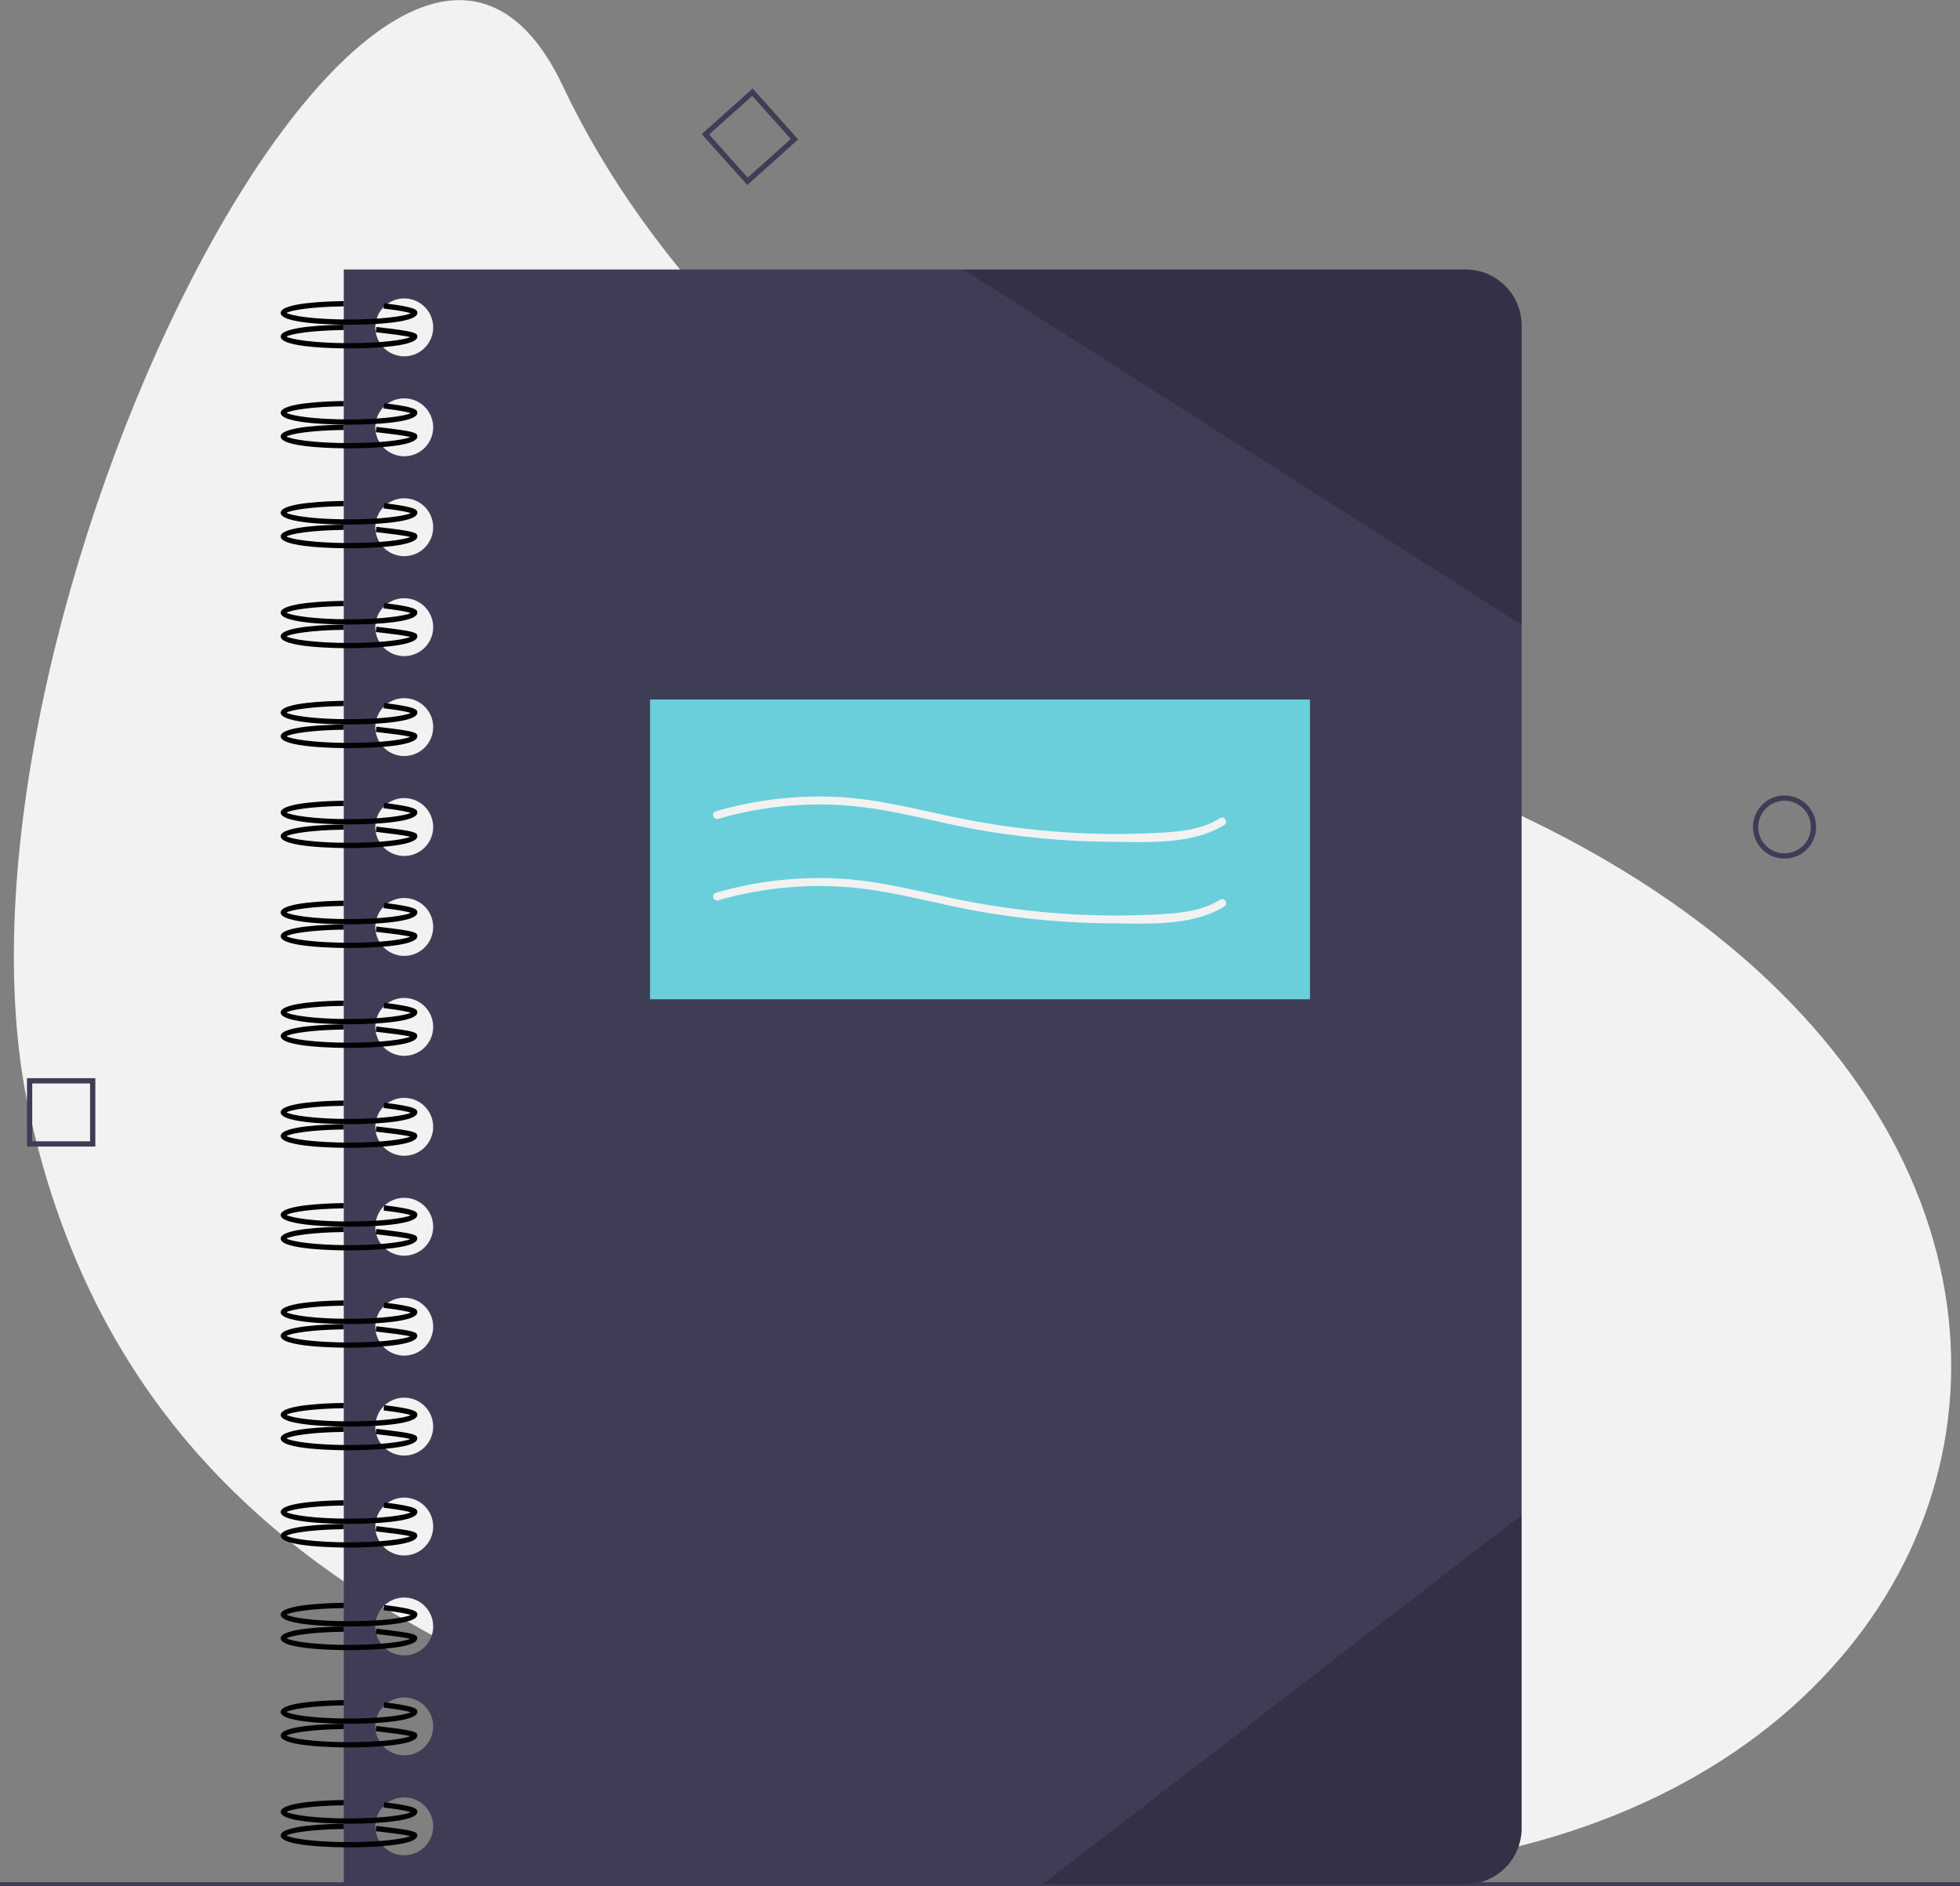 <svg xmlns="http://www.w3.org/2000/svg" viewBox="0 0 745.51 717.23"><rect x="0" y="0" width="745.51" height="717.23" fill="#808080" stroke="none"/><defs><style>.cls-1{fill:#f2f2f2;}.cls-2{fill:#3f3d56;}.cls-3{fill:#6acfdb;}.cls-4{opacity:0.2;isolation:isolate;}</style></defs><title>Asset 1</title><g id="Layer_2" data-name="Layer 2"><g id="e547938f-82f5-44e4-b157-d028021b2880"><path class="cls-1" d="M358.05,692c-149.6-42.25-307.22-87.57-347-269.64s136.5-530.21,203-389.71c67.05,141.6,239,223.7,347,269.64C889.48,442,741,800.09,358.05,692Z"/><path class="cls-2" d="M557.49,102.49H130.76v614H557.49a21.28,21.28,0,0,0,21.27-21.26h0V123.76a21.27,21.27,0,0,0-21.27-21.27Zm-403.73,603a11,11,0,1,1,11-11,11,11,0,0,1-11,11Zm0-38a11,11,0,1,1,11-11,11,11,0,0,1-11,11Zm0-38a11,11,0,1,1,11-11,11,11,0,0,1-11,11Zm0-38a11,11,0,1,1,11-11,11,11,0,0,1-11,11Zm0-38a11,11,0,1,1,11-11,11,11,0,0,1-11,11Zm0-38a11,11,0,1,1,11-11,11,11,0,0,1-11,11Zm0-38a11,11,0,1,1,11-11,11,11,0,0,1-11,11Zm0-38a11,11,0,1,1,11-11,11,11,0,0,1-11,11Zm0-38a11,11,0,1,1,11-11,11,11,0,0,1-11,11Zm0-38a11,11,0,1,1,11-11,11,11,0,0,1-11,11Zm0-38a11,11,0,1,1,11-11,11,11,0,0,1-11,11Zm0-38a11,11,0,1,1,11-11,11,11,0,0,1-11,11Zm0-38a11,11,0,1,1,11-11,11,11,0,0,1-11,11Zm0-38a11,11,0,1,1,11-11,11,11,0,0,1-11,11Zm0-38a11,11,0,1,1,11-11,11,11,0,0,1-11,11Zm0-38a11,11,0,1,1,11-11,11,11,0,0,1-11,11Z"/><path d="M132.76,503.49c-4.34,0-26-.22-26-4.5,0-3.92,18.36-4.43,24-4.49l0,2c-12.18.14-20.06,1.46-21.79,2.49,1.84,1.1,10.62,2.5,23.78,2.5,12.62,0,21.21-1.29,23.51-2.36-1.05-.37-3.7-1-10.36-1.8l.24-2c11.7,1.41,12.61,2.4,12.61,3.65C158.76,503.27,137.1,503.49,132.76,503.49Z"/><path d="M132.76,512.49c-4.34,0-26-.22-26-4.5,0-3.92,18.36-4.43,24-4.49l0,2c-12.18.14-20.06,1.46-21.79,2.49,1.84,1.1,10.62,2.5,23.78,2.5,12.3,0,20.78-1.23,23.33-2.28-2.28-.61-7.88-1.26-11.13-1.64l-2.05-.24.24-2,2,.24c12.23,1.43,13.57,1.95,13.57,3.41C158.76,512.27,137.1,512.49,132.76,512.49Z"/><path d="M132.76,466.49c-4.34,0-26-.22-26-4.5,0-3.92,18.36-4.43,24-4.49l0,2c-12.18.14-20.06,1.46-21.79,2.49,1.84,1.1,10.62,2.5,23.78,2.5,12.62,0,21.21-1.29,23.51-2.36-1.05-.37-3.7-1-10.36-1.8l.24-2c11.7,1.41,12.61,2.4,12.61,3.65C158.76,466.27,137.1,466.49,132.76,466.49Z"/><path d="M132.76,475.49c-4.34,0-26-.22-26-4.5,0-3.92,18.36-4.43,24-4.49l0,2c-12.18.14-20.06,1.46-21.79,2.49,1.84,1.1,10.62,2.5,23.78,2.5,12.3,0,20.78-1.23,23.33-2.28-2.28-.61-7.88-1.26-11.13-1.64l-2.05-.24.24-2,2,.24c12.23,1.43,13.57,1.95,13.57,3.41C158.76,475.27,137.1,475.49,132.76,475.49Z"/><path d="M132.76,427.49c-4.34,0-26-.22-26-4.5,0-3.92,18.36-4.43,24-4.49l0,2c-12.18.14-20.06,1.46-21.79,2.49,1.84,1.1,10.62,2.5,23.78,2.5,12.62,0,21.21-1.29,23.51-2.36-1.05-.37-3.7-1-10.36-1.8l.24-2c11.7,1.41,12.61,2.4,12.61,3.65C158.76,427.27,137.1,427.49,132.76,427.49Z"/><path d="M132.76,436.49c-4.34,0-26-.22-26-4.5,0-3.92,18.36-4.43,24-4.49l0,2c-12.18.14-20.06,1.46-21.79,2.49,1.84,1.1,10.62,2.5,23.78,2.5,12.3,0,20.78-1.23,23.33-2.28-2.28-.61-7.88-1.26-11.13-1.64l-2.05-.24.24-2,2,.24c12.23,1.43,13.57,1.95,13.57,3.41C158.76,436.27,137.1,436.49,132.76,436.49Z"/><path d="M132.76,389.49c-4.34,0-26-.22-26-4.5,0-3.92,18.36-4.43,24-4.49l0,2c-12.18.14-20.06,1.46-21.79,2.49,1.84,1.1,10.62,2.5,23.78,2.5,12.62,0,21.21-1.29,23.51-2.36-1.05-.37-3.7-1-10.36-1.8l.24-2c11.7,1.41,12.61,2.4,12.61,3.65C158.76,389.27,137.1,389.49,132.76,389.49Z"/><path d="M132.76,398.49c-4.34,0-26-.22-26-4.5,0-3.92,18.36-4.43,24-4.49l0,2c-12.18.14-20.06,1.46-21.79,2.49,1.84,1.1,10.62,2.5,23.78,2.5,12.3,0,20.78-1.23,23.33-2.28-2.28-.61-7.88-1.26-11.13-1.64l-2.05-.24.24-2,2,.24c12.23,1.43,13.57,1.95,13.57,3.41C158.76,398.27,137.1,398.49,132.76,398.49Z"/><path d="M132.76,351.49c-4.34,0-26-.22-26-4.5,0-3.92,18.36-4.43,24-4.49l0,2c-12.18.14-20.06,1.46-21.79,2.49,1.84,1.1,10.62,2.5,23.78,2.5,12.62,0,21.21-1.29,23.51-2.36-1.05-.37-3.7-1-10.36-1.8l.24-2c11.7,1.41,12.61,2.4,12.61,3.65C158.76,351.27,137.1,351.49,132.76,351.49Z"/><path d="M132.76,360.49c-4.34,0-26-.22-26-4.5,0-3.92,18.36-4.43,24-4.49l0,2c-12.18.14-20.06,1.46-21.79,2.49,1.84,1.1,10.62,2.5,23.78,2.5,12.31,0,20.79-1.23,23.33-2.28-2.28-.61-7.89-1.26-11.14-1.64l-2-.24.24-2,2,.24c12.24,1.43,13.58,1.95,13.58,3.41C158.76,360.27,137.1,360.49,132.76,360.49Z"/><path d="M132.76,313.49c-4.34,0-26-.22-26-4.5,0-3.92,18.36-4.43,24-4.49l0,2c-12.18.14-20.06,1.46-21.79,2.49,1.84,1.1,10.62,2.5,23.78,2.5,12.62,0,21.21-1.29,23.51-2.36-1.05-.37-3.7-1-10.36-1.8l.24-2c11.7,1.41,12.61,2.4,12.61,3.65C158.76,313.27,137.1,313.49,132.76,313.49Z"/><path d="M132.76,322.49c-4.34,0-26-.22-26-4.5,0-3.92,18.36-4.43,24-4.49l0,2c-12.18.14-20.06,1.46-21.79,2.49,1.84,1.1,10.62,2.5,23.78,2.5,12.31,0,20.79-1.23,23.33-2.28-2.28-.61-7.89-1.26-11.14-1.64l-2-.24.24-2,2,.24c12.24,1.43,13.58,1.95,13.58,3.41C158.76,322.27,137.1,322.49,132.76,322.49Z"/><path d="M132.76,275.49c-4.34,0-26-.22-26-4.5,0-3.92,18.36-4.43,24-4.49l0,2c-12.18.14-20.06,1.46-21.79,2.49,1.84,1.1,10.62,2.5,23.78,2.5,12.62,0,21.21-1.29,23.51-2.36-1.05-.37-3.7-1-10.36-1.8l.24-2c11.7,1.41,12.61,2.4,12.61,3.65C158.76,275.27,137.1,275.49,132.76,275.49Z"/><path d="M132.76,284.49c-4.34,0-26-.22-26-4.5,0-3.92,18.36-4.43,24-4.49l0,2c-12.18.14-20.06,1.46-21.79,2.49,1.84,1.1,10.62,2.5,23.78,2.5,12.31,0,20.79-1.23,23.33-2.28-2.28-.61-7.89-1.26-11.14-1.64l-2-.24.24-2,2,.24c12.24,1.43,13.58,1.95,13.58,3.41C158.76,284.27,137.1,284.49,132.76,284.49Z"/><path d="M132.76,237.49c-4.34,0-26-.22-26-4.5,0-3.92,18.36-4.43,24-4.49l0,2c-12.18.14-20.06,1.46-21.79,2.49,1.84,1.1,10.62,2.5,23.78,2.5,12.62,0,21.21-1.29,23.51-2.36-1.05-.37-3.7-1-10.36-1.8l.24-2c11.7,1.41,12.61,2.4,12.61,3.65C158.76,237.27,137.1,237.49,132.76,237.49Z"/><path d="M132.76,246.49c-4.34,0-26-.22-26-4.5,0-3.92,18.36-4.43,24-4.49l0,2c-12.18.14-20.06,1.46-21.79,2.49,1.84,1.1,10.62,2.5,23.78,2.5,12.31,0,20.79-1.23,23.33-2.28-2.28-.61-7.89-1.26-11.14-1.64l-2-.24.24-2,2,.24c12.24,1.43,13.58,1.95,13.58,3.41C158.76,246.27,137.1,246.49,132.76,246.49Z"/><path d="M132.76,199.49c-4.34,0-26-.22-26-4.5,0-3.92,18.36-4.43,24-4.49l0,2c-12.18.14-20.06,1.46-21.79,2.49,1.84,1.1,10.62,2.5,23.78,2.5,12.62,0,21.21-1.29,23.51-2.36-1.05-.37-3.7-1-10.36-1.8l.24-2c11.7,1.41,12.61,2.4,12.61,3.65C158.76,199.27,137.1,199.49,132.76,199.49Z"/><path d="M132.76,208.49c-4.34,0-26-.22-26-4.5,0-3.92,18.36-4.43,24-4.49l0,2c-12.18.14-20.06,1.46-21.79,2.49,1.84,1.1,10.62,2.5,23.78,2.5,12.31,0,20.79-1.23,23.33-2.28-2.28-.61-7.89-1.26-11.14-1.64l-2-.24.24-2,2,.24c12.24,1.43,13.58,1.95,13.58,3.41C158.76,208.27,137.1,208.49,132.76,208.49Z"/><path d="M132.76,161.49c-4.34,0-26-.22-26-4.5,0-3.92,18.36-4.43,24-4.49l0,2c-12.18.14-20.06,1.46-21.79,2.49,1.84,1.1,10.62,2.5,23.78,2.5,12.62,0,21.21-1.29,23.51-2.36-1.05-.37-3.7-1-10.36-1.8l.24-2c11.7,1.41,12.61,2.4,12.61,3.65C158.76,161.27,137.1,161.49,132.76,161.49Z"/><path d="M132.76,170.49c-4.34,0-26-.22-26-4.5,0-3.92,18.36-4.43,24-4.49l0,2c-12.18.14-20.06,1.46-21.79,2.49,1.84,1.1,10.62,2.5,23.78,2.5,12.31,0,20.79-1.23,23.33-2.28-2.28-.61-7.89-1.26-11.14-1.64l-2-.24.24-2,2,.24c12.24,1.43,13.58,1.95,13.58,3.41C158.76,170.27,137.1,170.49,132.76,170.49Z"/><path d="M132.76,123.49c-4.34,0-26-.22-26-4.5,0-3.92,18.36-4.43,24-4.49l0,2c-12.18.14-20.06,1.46-21.79,2.49,1.84,1.1,10.62,2.5,23.78,2.5,12.62,0,21.21-1.29,23.51-2.36-1.05-.37-3.7-1-10.36-1.8l.24-2c11.7,1.41,12.61,2.4,12.61,3.65C158.76,123.27,137.1,123.49,132.76,123.49Z"/><path d="M132.76,132.49c-4.34,0-26-.22-26-4.5,0-3.92,18.36-4.43,24-4.49l0,2c-12.18.14-20.06,1.46-21.79,2.49,1.84,1.1,10.62,2.5,23.78,2.5,12.31,0,20.79-1.23,23.33-2.28-2.28-.61-7.89-1.26-11.14-1.64l-2-.24.24-2,2,.24c12.24,1.43,13.58,2,13.58,3.41C158.76,132.27,137.1,132.49,132.76,132.49Z"/><path d="M132.76,542.49c-4.34,0-26-.22-26-4.5,0-3.92,18.36-4.43,24-4.49l0,2c-12.18.14-20.06,1.46-21.79,2.49,1.84,1.1,10.62,2.5,23.78,2.5,12.62,0,21.21-1.29,23.51-2.36-1.05-.37-3.7-1-10.36-1.8l.24-2c11.7,1.41,12.61,2.4,12.61,3.65C158.76,542.27,137.1,542.49,132.76,542.49Z"/><path d="M132.76,551.49c-4.34,0-26-.22-26-4.5,0-3.92,18.36-4.43,24-4.49l0,2c-12.18.14-20.06,1.46-21.79,2.49,1.84,1.1,10.62,2.5,23.78,2.5,12.3,0,20.78-1.23,23.33-2.28-2.28-.61-7.88-1.26-11.13-1.64l-2.05-.24.24-2,2,.24c12.23,1.43,13.57,1.95,13.57,3.41C158.76,551.27,137.1,551.49,132.76,551.49Z"/><path d="M132.76,579.49c-4.34,0-26-.22-26-4.5,0-3.92,18.36-4.43,24-4.49l0,2c-12.18.14-20.06,1.46-21.79,2.49,1.84,1.1,10.62,2.5,23.78,2.5,12.62,0,21.21-1.29,23.51-2.36-1.05-.37-3.7-1-10.36-1.8l.24-2c11.7,1.41,12.61,2.4,12.61,3.65C158.76,579.27,137.1,579.49,132.76,579.49Z"/><path d="M132.76,588.49c-4.34,0-26-.22-26-4.5,0-3.92,18.36-4.43,24-4.49l0,2c-12.18.14-20.06,1.46-21.79,2.49,1.84,1.1,10.62,2.5,23.78,2.5,12.3,0,20.78-1.23,23.33-2.28-2.28-.61-7.88-1.26-11.13-1.64l-2.05-.24.24-2,2,.24c12.23,1.43,13.57,1.95,13.57,3.41C158.76,588.27,137.1,588.49,132.76,588.49Z"/><path d="M132.76,618.49c-4.34,0-26-.22-26-4.5,0-3.92,18.36-4.43,24-4.49l0,2c-12.18.14-20.06,1.46-21.79,2.49,1.84,1.1,10.62,2.5,23.78,2.5,12.62,0,21.21-1.29,23.51-2.36-1.05-.37-3.7-1-10.36-1.8l.24-2c11.7,1.41,12.61,2.4,12.61,3.65C158.76,618.27,137.1,618.49,132.76,618.49Z"/><path d="M132.76,627.49c-4.34,0-26-.22-26-4.5,0-3.92,18.36-4.43,24-4.49l0,2c-12.18.14-20.06,1.46-21.79,2.49,1.84,1.1,10.62,2.5,23.78,2.5,12.3,0,20.78-1.23,23.33-2.28-2.28-.61-7.88-1.26-11.13-1.64l-2.05-.24.24-2,2,.24c12.23,1.43,13.57,1.95,13.57,3.41C158.76,627.27,137.1,627.49,132.76,627.49Z"/><path d="M132.76,655.49c-4.34,0-26-.22-26-4.5,0-3.92,18.36-4.43,24-4.49l0,2c-12.18.14-20.06,1.46-21.79,2.49,1.84,1.1,10.62,2.5,23.78,2.5,12.62,0,21.21-1.29,23.51-2.36-1.05-.37-3.7-1-10.36-1.8l.24-2c11.7,1.41,12.61,2.4,12.61,3.65C158.76,655.27,137.1,655.49,132.76,655.49Z"/><path d="M132.76,664.49c-4.34,0-26-.22-26-4.5,0-3.92,18.36-4.43,24-4.49l0,2c-12.18.14-20.06,1.46-21.79,2.49,1.84,1.1,10.62,2.5,23.78,2.5,12.3,0,20.78-1.23,23.33-2.28-2.28-.61-7.88-1.26-11.13-1.64l-2.05-.24.24-2,2,.24c12.23,1.43,13.57,1.95,13.57,3.41C158.76,664.27,137.1,664.49,132.76,664.49Z"/><path d="M132.76,693.49c-4.34,0-26-.22-26-4.5,0-3.92,18.36-4.43,24-4.49l0,2c-12.18.14-20.06,1.46-21.79,2.49,1.84,1.1,10.62,2.5,23.78,2.5,12.62,0,21.21-1.29,23.51-2.36-1.05-.37-3.7-1-10.36-1.8l.24-2c11.7,1.41,12.61,2.4,12.61,3.65C158.76,693.27,137.1,693.49,132.76,693.49Z"/><path d="M132.76,702.49c-4.34,0-26-.22-26-4.5,0-3.92,18.36-4.43,24-4.49l0,2c-12.18.14-20.06,1.46-21.79,2.49,1.84,1.1,10.62,2.5,23.78,2.5,12.3,0,20.78-1.23,23.33-2.28-2.28-.61-7.88-1.26-11.13-1.64l-2.05-.24.24-2,2,.24c12.23,1.43,13.57,1.95,13.57,3.41C158.76,702.27,137.1,702.49,132.76,702.49Z"/><rect class="cls-2" y="715.75" width="745.51" height="1.48"/><path class="cls-2" d="M678.77,326.49a12,12,0,1,1,12-12A12,12,0,0,1,678.77,326.49Zm0-22a10,10,0,1,0,10,10A10,10,0,0,0,678.77,304.49Z"/><path class="cls-2" d="M36.26,436h-26V410h26Zm-24-2h22V412h-22Z"/><path class="cls-2" d="M284.24,70.35,266.9,51l19.38-17.34L303.61,53ZM269.72,51.13l14.67,16.39,16.4-14.67L286.12,36.46Z"/><rect class="cls-3" x="247.26" y="265.99" width="251" height="114"/><path class="cls-1" d="M273.09,342.4a138.62,138.62,0,0,1,50-5c17.44,1.48,34.3,6.71,51.52,9.57a303.91,303.91,0,0,0,47.91,4.14c13.87.1,30.84,1.2,43.13-6.39,1.64-1,.13-3.6-1.52-2.59-7.14,4.41-15.29,5.12-23.48,5.56s-16.53.55-24.82.31A301.14,301.14,0,0,1,366,342.34c-15.51-3.09-30.82-7.34-46.68-8.24a141.2,141.2,0,0,0-47.06,5.41,1.5,1.5,0,0,0,.79,2.89Z"/><path class="cls-1" d="M273.09,311.4a138.62,138.62,0,0,1,50-5c17.44,1.48,34.3,6.71,51.52,9.57a303.91,303.91,0,0,0,47.91,4.14c13.87.1,30.84,1.2,43.13-6.39,1.64-1,.13-3.6-1.52-2.59-7.14,4.41-15.29,5.12-23.48,5.56s-16.53.55-24.82.31A301.14,301.14,0,0,1,366,311.34c-15.51-3.09-30.82-7.34-46.68-8.24a141.2,141.2,0,0,0-47.06,5.41,1.5,1.5,0,0,0,.79,2.89Z"/><path class="cls-4" d="M578.76,576.1V695.22a21.27,21.27,0,0,1-21.27,21.27H396.65Z"/><path class="cls-4" d="M578.76,123.76V237.57L366.43,102.49H557.49a21.28,21.28,0,0,1,21.27,21.26Z"/></g></g></svg>